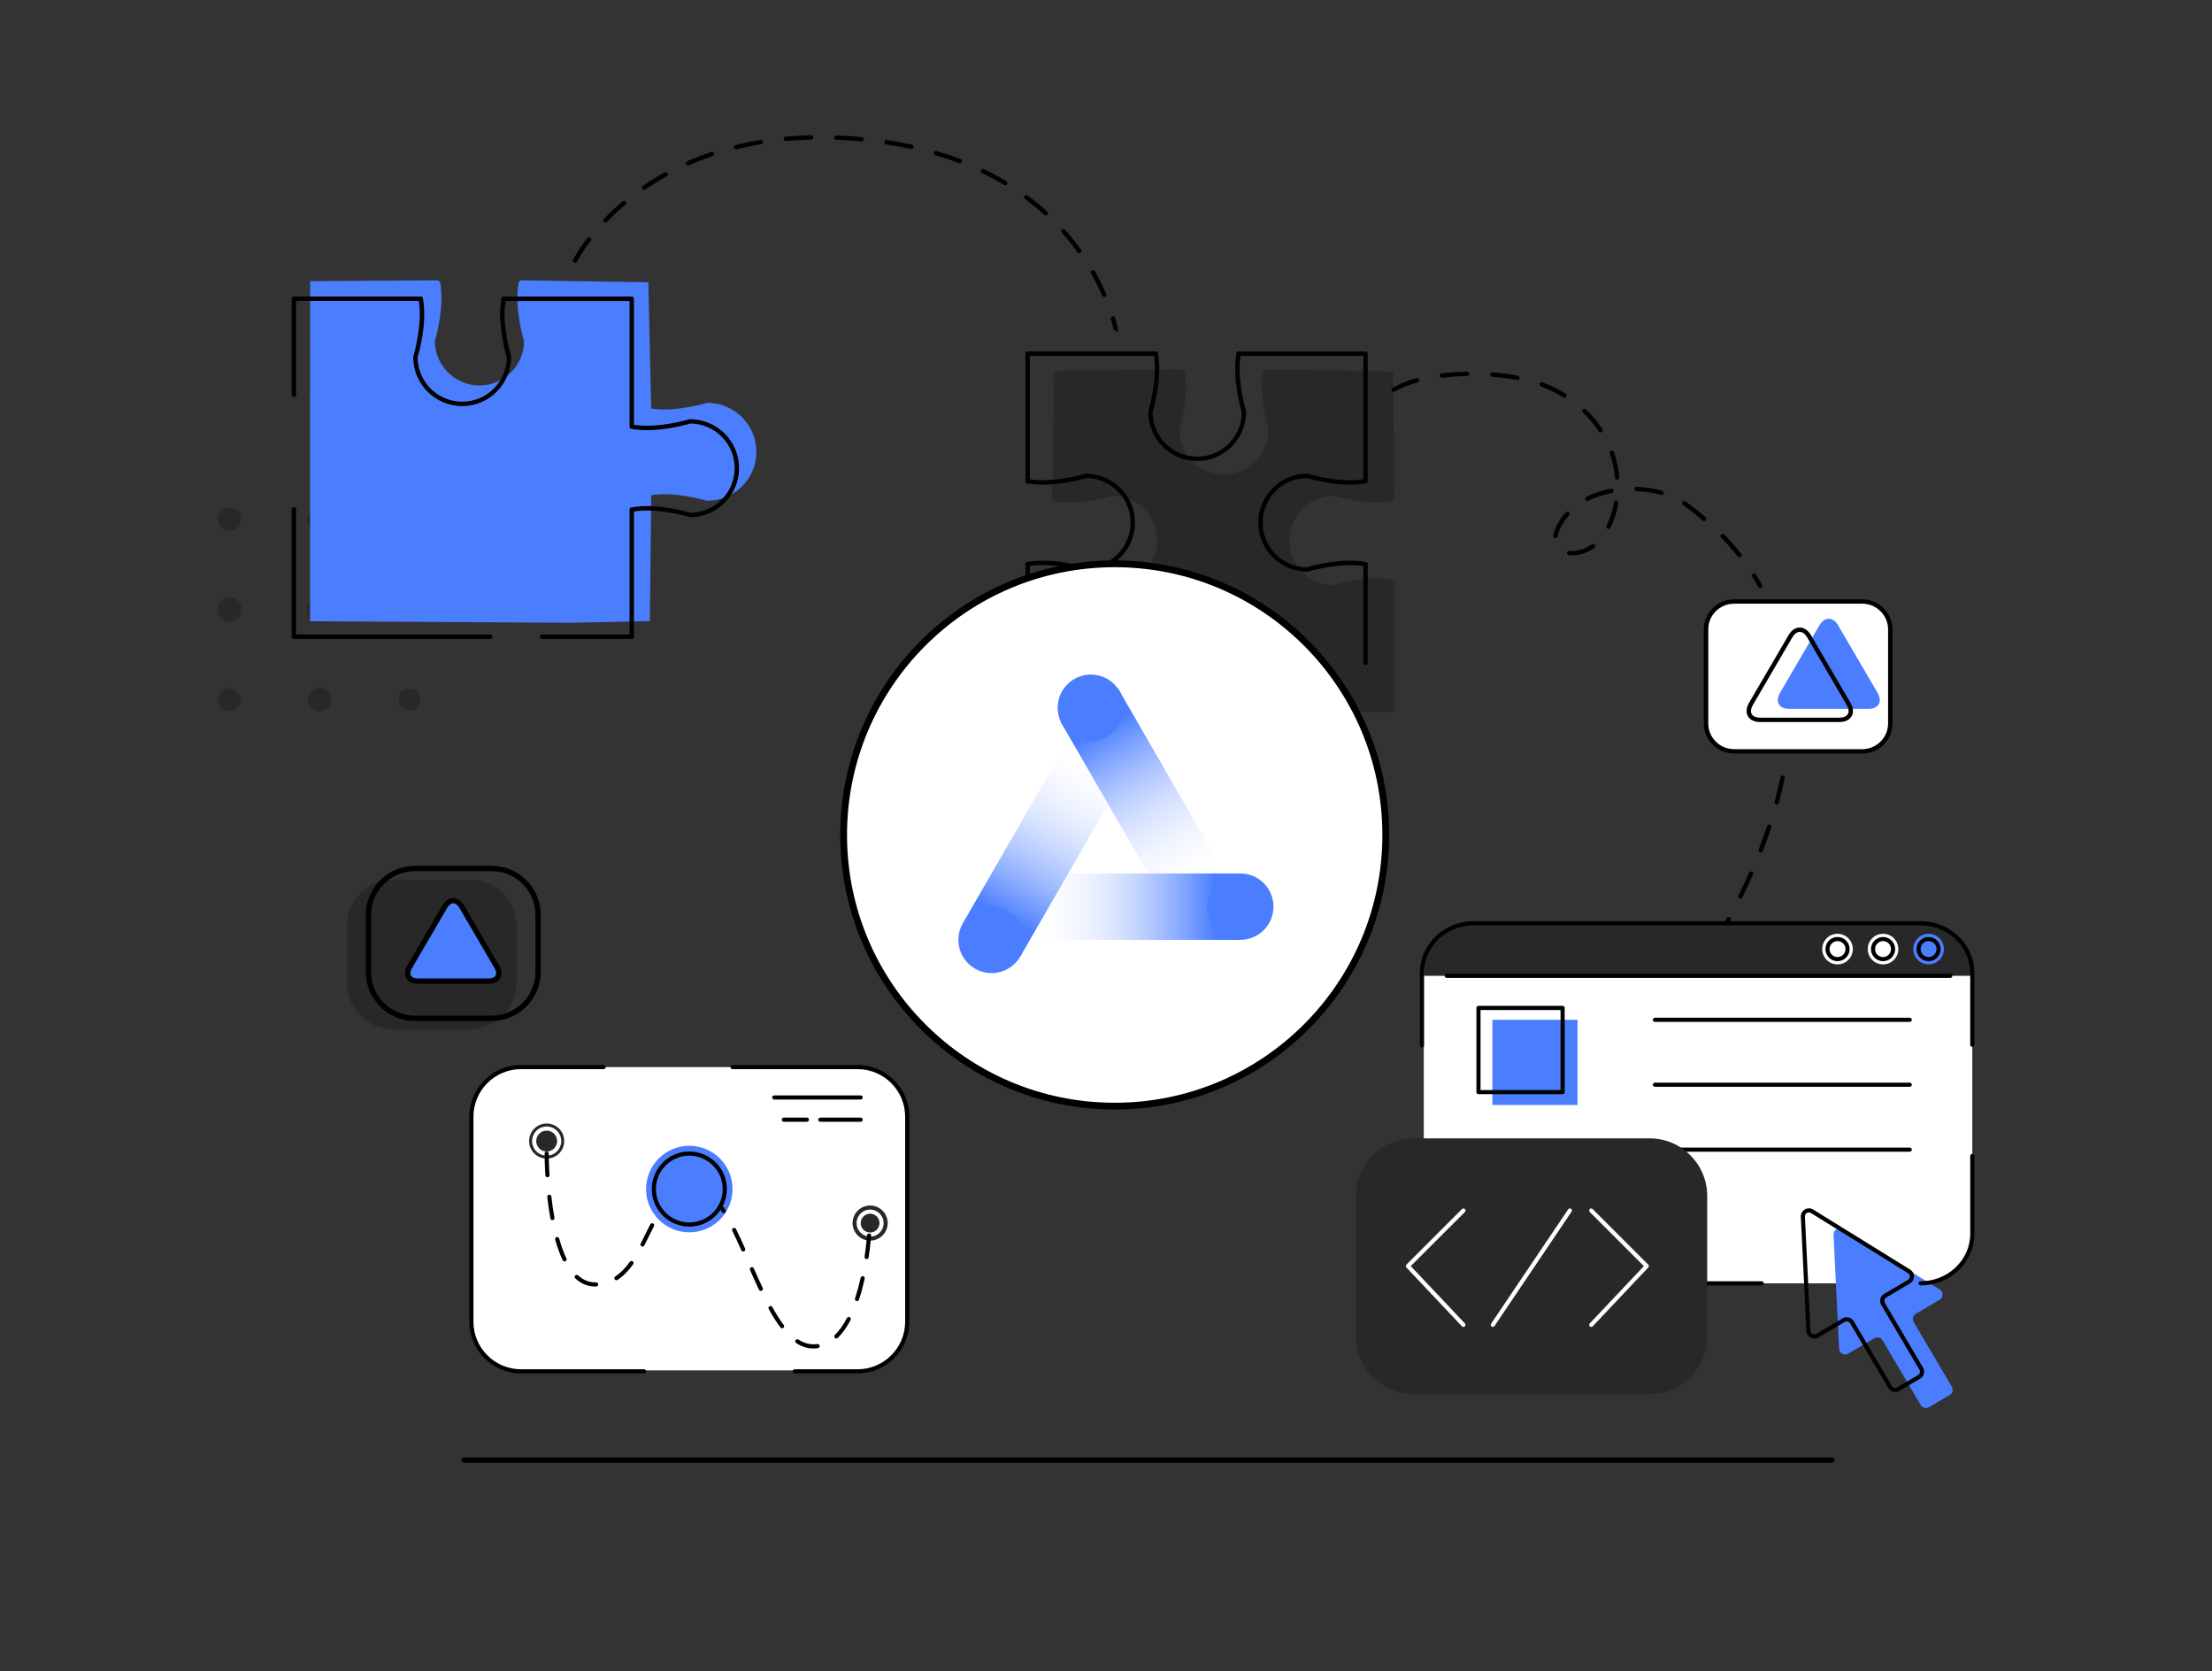 <svg width="654" height="494" viewBox="0 0 654 494" fill="none" xmlns="http://www.w3.org/2000/svg">
<rect x="0" y="0" width="654" height="494" fill="#333333" stroke="none"/>
<path d="M67.828 156.951C69.724 156.951 71.256 155.413 71.256 153.523C71.256 151.627 69.718 150.095 67.828 150.095C65.932 150.095 64.401 151.633 64.401 153.523C64.401 155.413 65.939 156.951 67.828 156.951Z" fill="#282828"/>
<path d="M94.467 157.123C96.456 157.123 98.074 155.511 98.074 153.516C98.074 151.528 96.462 149.909 94.467 149.909C92.479 149.909 90.861 151.521 90.861 153.516C90.867 155.511 92.479 157.123 94.467 157.123Z" fill="#282828"/>
<path d="M121.113 156.857C122.96 156.857 124.454 155.363 124.454 153.516C124.454 151.67 122.96 150.175 121.113 150.175C119.266 150.175 117.772 151.67 117.772 153.516C117.772 155.363 119.266 156.857 121.113 156.857Z" fill="#282828"/>
<path d="M67.828 183.763C69.816 183.763 71.434 182.151 71.434 180.157C71.434 178.168 69.822 176.55 67.828 176.55C65.839 176.55 64.221 178.162 64.221 180.157C64.227 182.151 65.839 183.763 67.828 183.763Z" fill="#282828"/>
<path d="M94.467 183.943C96.554 183.943 98.246 182.25 98.246 180.163C98.246 178.076 96.554 176.384 94.467 176.384C92.379 176.384 90.688 178.076 90.688 180.163C90.688 182.25 92.379 183.943 94.467 183.943Z" fill="#282828"/>
<path d="M121.113 183.677C123.053 183.677 124.627 182.104 124.627 180.163C124.627 178.223 123.053 176.649 121.113 176.649C119.172 176.649 117.599 178.223 117.599 180.163C117.599 182.104 119.172 183.677 121.113 183.677Z" fill="#282828"/>
<path d="M67.828 210.146C69.674 210.146 71.169 208.651 71.169 206.804C71.169 204.958 69.674 203.463 67.828 203.463C65.981 203.463 64.487 204.958 64.487 206.804C64.493 208.645 65.987 210.146 67.828 210.146Z" fill="#282828"/>
<path d="M94.467 210.319C96.406 210.319 97.981 208.744 97.981 206.804C97.981 204.865 96.406 203.29 94.467 203.29C92.528 203.29 90.953 204.865 90.953 206.804C90.953 208.744 92.528 210.319 94.467 210.319Z" fill="#282828"/>
<path d="M121.113 210.084C122.922 210.084 124.392 208.614 124.392 206.804C124.392 204.995 122.922 203.525 121.113 203.525C119.303 203.525 117.834 204.995 117.834 206.804C117.827 208.614 119.297 210.084 121.113 210.084Z" fill="#282828"/>
<path d="M209.133 119.069C208.849 119.125 199.759 121.904 192.54 120.755L191.682 83.431L154.014 82.85L153.377 83.381C152 90.687 154.619 99.746 154.946 100.839C154.897 108.071 148.999 113.937 141.756 113.937C134.519 113.937 128.615 108.071 128.566 100.839C128.893 99.746 131.505 90.687 130.128 83.381L129.492 82.85L91.701 83.103L91.657 183.64L165.4 184.054H170.094L192.139 183.572L192.546 146.365C199.771 145.216 208.849 147.983 208.947 148.014C217.129 148.044 223.626 141.542 223.626 133.551C223.626 125.56 217.123 119.069 209.133 119.069Z" fill="#4A7EFF"/>
<path d="M411.874 109.812L374.125 109.164V109.812L373.489 109.689C372.112 116.994 374.724 126.054 375.052 127.147C375.002 134.378 369.105 140.239 361.862 140.239C354.625 140.239 348.721 134.372 348.672 127.147C348.999 126.054 351.617 116.994 350.24 109.689L349.604 109.812V109.164L311.726 109.608L311.078 147.612H311.707L311.609 148.143C318.914 149.52 327.973 146.908 329.066 146.581C336.297 146.63 342.157 152.528 342.157 159.772C342.157 167.016 336.291 172.913 329.066 172.963C327.973 172.629 318.92 170.011 311.609 171.394L311.078 172.141L311.535 209.725L351.451 210.374H352.525H412.275V172.16H411.602L411.744 171.394C404.439 170.017 395.38 172.635 394.287 172.963C387.056 172.913 381.196 167.016 381.196 159.772C381.196 152.534 387.062 146.63 394.287 146.581C395.38 146.908 404.439 149.527 411.744 148.143L411.553 147.137H412.269L411.874 109.812Z" fill="#282828"/>
<path d="M136.655 120.026C128.665 120.026 122.168 113.53 122.168 105.539C122.224 105.248 125.133 95.72 123.755 88.42C123.688 88.068 123.922 87.729 124.274 87.661C124.626 87.599 124.966 87.827 125.034 88.179C126.411 95.485 123.799 104.544 123.465 105.637C123.521 112.869 129.412 118.736 136.655 118.736C143.893 118.736 149.79 112.869 149.845 105.644C149.512 104.551 146.9 95.491 148.277 88.186C148.345 87.834 148.666 87.605 149.036 87.667C149.388 87.735 149.617 88.075 149.555 88.427C148.178 95.732 151.087 105.261 151.117 105.353C151.142 113.524 144.64 120.026 136.655 120.026Z" fill="black"/>
<path d="M186.785 188.852H160.293C159.935 188.852 159.645 188.562 159.645 188.204C159.645 187.845 159.935 187.555 160.293 187.555H186.13V150.62C186.13 150.305 186.352 150.039 186.655 149.984C193.972 148.613 203.019 151.219 204.112 151.552C211.343 151.497 217.209 145.605 217.209 138.361C217.209 131.118 211.343 125.226 204.112 125.171C203.013 125.504 193.96 128.123 186.655 126.745C186.346 126.69 186.13 126.418 186.13 126.109V88.958H148.9C148.542 88.958 148.252 88.668 148.252 88.309C148.252 87.951 148.542 87.661 148.9 87.661H186.778C187.137 87.661 187.427 87.951 187.427 88.309V125.56C194.664 126.715 203.735 123.936 203.822 123.905C212.004 123.874 218.506 130.377 218.506 138.368C218.506 146.359 212.01 152.855 204.019 152.855C203.729 152.794 194.639 150.027 187.427 151.176V188.216C187.439 188.562 187.149 188.852 186.785 188.852Z" fill="black"/>
<path d="M144.936 188.852H86.89C86.532 188.852 86.242 188.562 86.242 188.203V150.539C86.242 150.181 86.532 149.891 86.89 149.891C87.248 149.891 87.538 150.181 87.538 150.539V187.555H144.936C145.294 187.555 145.585 187.845 145.585 188.203C145.585 188.562 145.294 188.852 144.936 188.852Z" fill="black"/>
<path d="M86.89 117.346C86.532 117.346 86.242 117.056 86.242 116.698V88.297C86.242 87.939 86.532 87.648 86.89 87.648H124.398C124.756 87.648 125.046 87.939 125.046 88.297C125.046 88.655 124.756 88.945 124.398 88.945H87.545V116.698C87.538 117.062 87.248 117.346 86.89 117.346Z" fill="black"/>
<path d="M353.97 136.262C345.985 136.262 339.483 129.765 339.483 121.774C339.538 121.484 342.447 111.955 341.076 104.649C341.008 104.297 341.243 103.958 341.595 103.89C341.941 103.84 342.286 104.057 342.348 104.409C343.725 111.714 341.107 120.774 340.78 121.867C340.835 129.098 346.726 134.965 353.964 134.965C361.201 134.965 367.104 129.098 367.154 121.873C366.826 120.78 364.214 111.72 365.591 104.415C365.659 104.063 365.987 103.847 366.345 103.896C366.697 103.964 366.931 104.304 366.863 104.656C365.492 111.961 368.395 121.49 368.426 121.589C368.457 129.759 361.954 136.262 353.97 136.262Z" fill="black"/>
<path d="M321.075 168.973C320.785 168.911 311.244 165.996 303.957 167.38C303.587 167.435 303.266 167.213 303.198 166.861C303.13 166.509 303.364 166.169 303.716 166.101C311.028 164.73 320.081 167.343 321.174 167.67C328.405 167.614 334.265 161.723 334.265 154.479C334.265 147.242 328.398 141.344 321.174 141.288C320.081 141.616 311.015 144.228 303.716 142.851C303.364 142.783 303.136 142.443 303.198 142.091C303.266 141.739 303.593 141.517 303.957 141.572C311.269 142.95 320.791 140.047 320.883 140.016C329.059 139.985 335.562 146.488 335.562 154.473C335.562 162.47 329.065 168.973 321.075 168.973Z" fill="black"/>
<path d="M386.5 168.973C378.516 168.973 372.013 162.476 372.013 154.485C372.013 146.5 378.516 139.998 386.5 139.998C386.784 140.053 396.325 142.968 403.624 141.585C403.976 141.529 404.315 141.751 404.377 142.103C404.445 142.455 404.21 142.795 403.858 142.863C396.565 144.24 387.494 141.628 386.407 141.301C379.176 141.356 373.31 147.248 373.31 154.491C373.31 161.735 379.176 167.627 386.407 167.682C387.507 167.349 396.565 164.73 403.858 166.114C404.21 166.182 404.445 166.521 404.377 166.873C404.309 167.225 403.969 167.435 403.624 167.392C396.312 166.009 386.796 168.923 386.698 168.954C386.63 168.96 386.562 168.973 386.5 168.973Z" fill="black"/>
<path d="M303.834 142.974C303.476 142.974 303.186 142.684 303.186 142.326V104.526C303.186 104.168 303.476 103.877 303.834 103.877H341.712C342.07 103.877 342.36 104.168 342.36 104.526C342.36 104.884 342.07 105.174 341.712 105.174H304.482V142.326C304.482 142.69 304.198 142.974 303.834 142.974Z" fill="black"/>
<path d="M328.917 205.087H303.84C303.482 205.087 303.192 204.797 303.192 204.439V166.855C303.192 166.497 303.482 166.206 303.84 166.206C304.198 166.206 304.489 166.497 304.489 166.855V203.79H328.917C329.276 203.79 329.566 204.08 329.566 204.439C329.566 204.797 329.276 205.087 328.917 205.087Z" fill="black"/>
<path d="M387.062 205.087H343.559C343.2 205.087 342.91 204.797 342.91 204.439C342.91 204.081 343.2 203.79 343.559 203.79H387.062C387.42 203.79 387.711 204.081 387.711 204.439C387.711 204.797 387.42 205.087 387.062 205.087Z" fill="black"/>
<path d="M403.735 196.577C403.377 196.577 403.086 196.287 403.086 195.929V166.867C403.086 166.509 403.377 166.219 403.735 166.219C404.093 166.219 404.383 166.509 404.383 166.867V195.929C404.383 196.287 404.093 196.577 403.735 196.577Z" fill="black"/>
<path d="M403.735 142.499C403.377 142.499 403.087 142.208 403.087 141.85V105.18H366.227C365.869 105.18 365.579 104.89 365.579 104.532C365.579 104.174 365.869 103.884 366.227 103.884H403.735C404.093 103.884 404.383 104.174 404.383 104.532V141.856C404.383 142.208 404.093 142.499 403.735 142.499Z" fill="black"/>
<path d="M330.221 98.141L329.652 96.973L329.918 97.566L329.276 97.665C329.276 97.653 329.06 96.442 328.436 94.349C328.337 94.003 328.529 93.645 328.874 93.54C329.226 93.435 329.578 93.632 329.683 93.978C330.826 97.826 330.678 97.9 330.221 98.141ZM169.952 77.669C169.878 77.663 169.803 77.638 169.736 77.607C169.414 77.447 169.285 77.058 169.445 76.736C169.501 76.631 170.773 74.112 173.644 70.376C173.861 70.091 174.268 70.036 174.552 70.258C174.836 70.474 174.892 70.888 174.669 71.166C171.884 74.791 170.612 77.292 170.6 77.317C170.477 77.564 170.211 77.694 169.952 77.669ZM326.398 87.778C326.176 87.753 325.972 87.611 325.873 87.395C324.904 85.166 323.786 82.936 322.551 80.775C322.372 80.46 322.477 80.065 322.792 79.892C323.101 79.713 323.496 79.824 323.675 80.133C324.928 82.338 326.071 84.604 327.059 86.883C327.201 87.21 327.053 87.593 326.725 87.735C326.62 87.778 326.509 87.797 326.398 87.778ZM178.974 65.75C178.838 65.732 178.702 65.676 178.597 65.571C178.337 65.324 178.331 64.91 178.578 64.651C180.301 62.86 182.154 61.125 184.087 59.501C184.364 59.272 184.772 59.303 185 59.575C185.229 59.846 185.198 60.26 184.926 60.489C183.031 62.088 181.209 63.793 179.517 65.546C179.369 65.707 179.165 65.775 178.974 65.75ZM319.007 74.81C318.834 74.791 318.661 74.698 318.556 74.544C317.117 72.549 315.561 70.604 313.931 68.764C313.69 68.498 313.714 68.085 313.986 67.85C314.252 67.609 314.672 67.634 314.9 67.905C316.567 69.777 318.148 71.759 319.612 73.791C319.822 74.081 319.754 74.489 319.464 74.698C319.322 74.785 319.161 74.822 319.007 74.81ZM190.373 56.117C190.194 56.098 190.021 55.999 189.91 55.839C189.706 55.542 189.78 55.141 190.076 54.937C192.114 53.535 194.275 52.201 196.48 50.972C196.795 50.799 197.19 50.917 197.363 51.225C197.536 51.54 197.425 51.936 197.11 52.109C194.936 53.313 192.818 54.622 190.805 56.005C190.682 56.098 190.527 56.129 190.373 56.117ZM309.089 63.663C308.96 63.651 308.83 63.595 308.725 63.496C306.928 61.847 305.001 60.26 303.019 58.784C302.729 58.574 302.673 58.167 302.883 57.877C303.093 57.586 303.507 57.525 303.791 57.741C305.817 59.247 307.768 60.859 309.602 62.533C309.867 62.774 309.886 63.187 309.645 63.453C309.497 63.614 309.287 63.681 309.089 63.663ZM203.421 48.879C203.199 48.854 202.995 48.712 202.896 48.496C202.754 48.169 202.902 47.786 203.229 47.638C205.508 46.637 207.873 45.729 210.25 44.933C210.59 44.815 210.961 45.001 211.072 45.34C211.183 45.68 211.004 46.05 210.664 46.162C208.324 46.946 205.996 47.841 203.754 48.829C203.649 48.879 203.532 48.891 203.421 48.879ZM297.128 54.758C297.042 54.745 296.949 54.721 296.863 54.665C294.788 53.412 292.596 52.226 290.348 51.145C290.027 50.991 289.891 50.602 290.045 50.281C290.2 49.959 290.589 49.818 290.91 49.978C293.195 51.077 295.418 52.282 297.53 53.56C297.838 53.745 297.937 54.14 297.752 54.449C297.622 54.671 297.375 54.783 297.128 54.758ZM217.562 44.111C217.296 44.081 217.068 43.895 217.006 43.623C216.92 43.278 217.136 42.926 217.482 42.839C219.884 42.253 222.366 41.746 224.842 41.339C225.207 41.289 225.534 41.524 225.589 41.876C225.651 42.228 225.41 42.561 225.052 42.623C222.601 43.025 220.162 43.525 217.784 44.105C217.71 44.117 217.63 44.124 217.562 44.111ZM283.71 48.255C281.295 47.353 278.93 46.563 276.528 45.859C276.182 45.754 275.985 45.396 276.09 45.05C276.188 44.71 276.546 44.513 276.898 44.612C279.338 45.328 281.734 46.137 284.018 47.008C284.352 47.137 284.519 47.508 284.395 47.847C284.278 48.125 283.994 48.286 283.71 48.255ZM232.277 41.684C231.975 41.654 231.734 41.413 231.703 41.098C231.672 40.74 231.931 40.425 232.289 40.394C234.729 40.171 237.248 40.029 239.786 39.968C240.15 39.962 240.441 40.245 240.453 40.597C240.465 40.956 240.181 41.252 239.823 41.264C237.316 41.326 234.821 41.468 232.413 41.684C232.364 41.691 232.32 41.691 232.277 41.684ZM269.402 44.037C266.975 43.512 264.517 43.062 262.035 42.691C261.683 42.642 261.436 42.308 261.492 41.95C261.541 41.604 261.862 41.363 262.208 41.4C264.74 41.777 267.222 42.234 269.612 42.753C269.964 42.827 270.186 43.173 270.112 43.525C270.038 43.858 269.729 44.074 269.402 44.037ZM247.196 41.314C246.863 41.277 246.61 40.987 246.622 40.647C246.634 40.289 246.937 40.011 247.295 40.023C249.74 40.116 252.254 40.276 254.779 40.511C255.144 40.554 255.397 40.863 255.366 41.215C255.335 41.573 255.014 41.833 254.662 41.802C252.161 41.573 249.666 41.407 247.252 41.32C247.227 41.314 247.215 41.314 247.196 41.314Z" fill="black"/>
<path d="M139.021 304.216H116.265C108.732 304.216 102.569 298.053 102.569 290.519V273.647C102.569 266.113 108.732 259.944 116.265 259.944H139.021C146.554 259.944 152.723 266.107 152.723 273.647V290.519C152.717 298.053 146.554 304.216 139.021 304.216Z" fill="#282828"/>
<path d="M136.476 267.929C135.118 265.607 132.901 265.607 131.542 267.929L121.125 285.776C119.766 288.098 120.859 290 123.546 290H144.479C147.165 290 148.258 288.098 146.9 285.776L136.476 267.929Z" fill="#4A7EFF"/>
<path d="M355.68 207.971L359.003 207.773C359.003 207.773 359.7 205.736 359.707 202.71C359.719 199.684 360.491 189.432 356.724 182.72C353.55 177.069 346.479 172.635 336.76 171.412C343.305 174.247 350.277 178.687 348.844 184.406C346.757 192.755 317.432 187.191 317.432 187.191L318.179 188.247C318.284 187.95 318.346 187.784 318.346 187.784C318.346 187.784 321.081 188.191 332.919 191.94C344.757 195.688 355.421 206.131 355.421 206.131L355.68 207.971Z" fill="white"/>
<path d="M541.668 432.344H137.205C136.772 432.344 136.42 431.992 136.42 431.56C136.42 431.128 136.772 430.776 137.205 430.776H541.668C542.101 430.776 542.453 431.128 542.453 431.56C542.453 431.992 542.101 432.344 541.668 432.344Z" fill="black"/>
<path d="M144.479 290.784H123.545C121.952 290.784 120.736 290.204 120.13 289.148C119.525 288.091 119.636 286.751 120.439 285.38L130.857 267.533C132.462 264.785 135.544 264.779 137.149 267.533L147.579 285.38C148.382 286.758 148.493 288.098 147.888 289.148C147.289 290.204 146.072 290.784 144.479 290.784ZM134.006 266.971C133.364 266.971 132.728 267.453 132.221 268.324L121.804 286.171C121.304 287.029 121.193 287.826 121.501 288.363C121.81 288.9 122.557 289.209 123.551 289.209H144.485C145.479 289.209 146.226 288.9 146.535 288.363C146.844 287.826 146.733 287.029 146.233 286.171L135.803 268.324C135.284 267.453 134.648 266.971 134.006 266.971Z" fill="black"/>
<path d="M310.744 228.264H285.346C284.913 228.264 284.562 227.912 284.562 227.479C284.562 227.047 284.913 226.695 285.346 226.695H310.744C311.176 226.695 311.528 227.047 311.528 227.479C311.528 227.912 311.176 228.264 310.744 228.264Z" fill="black"/>
<path d="M145.393 301.764H122.638C114.647 301.764 108.151 295.268 108.151 287.276V270.405C108.151 262.42 114.647 255.917 122.638 255.917H145.393C153.377 255.917 159.88 262.414 159.88 270.405V287.276C159.88 295.261 153.377 301.764 145.393 301.764ZM122.632 257.492C115.512 257.492 109.719 263.285 109.719 270.405V287.276C109.719 294.397 115.512 300.189 122.632 300.189H145.387C152.507 300.189 158.299 294.397 158.299 287.276V270.405C158.299 263.285 152.507 257.492 145.387 257.492H122.632Z" fill="black"/>
<path d="M329.572 326.941C373.832 326.941 409.712 291.059 409.712 246.796C409.712 202.533 373.832 166.651 329.572 166.651C285.311 166.651 249.431 202.533 249.431 246.796C249.431 291.059 285.311 326.941 329.572 326.941Z" fill="white"/>
<path fill-rule="evenodd" clip-rule="evenodd" d="M329.572 167.651C285.864 167.651 250.431 203.086 250.431 246.796C250.431 290.507 285.864 325.941 329.572 325.941C373.28 325.941 408.712 290.507 408.712 246.796C408.712 203.086 373.28 167.651 329.572 167.651ZM248.431 246.796C248.431 201.981 284.759 165.651 329.572 165.651C374.385 165.651 410.712 201.981 410.712 246.796C410.712 291.611 374.385 327.941 329.572 327.941C284.759 327.941 248.431 291.611 248.431 246.796Z" fill="black"/>
<path d="M315.839 258.165H366.697V277.797H304.365L315.839 258.165Z" fill="url(#paint0_linear)"/>
<path d="M362.127 258.165L330.64 203.624L313.64 213.443L339.458 258.165H362.127Z" fill="url(#paint1_linear)"/>
<path d="M366.696 277.797C372.119 277.797 376.515 273.401 376.515 267.978C376.515 262.555 372.119 258.159 366.696 258.159C361.274 258.159 356.878 262.555 356.878 267.978C356.878 273.401 361.274 277.797 366.696 277.797Z" fill="#4A7EFF"/>
<path d="M322.526 219.019C327.949 219.019 332.344 214.623 332.344 209.2C332.344 203.777 327.949 199.381 322.526 199.381C317.103 199.381 312.708 203.777 312.708 209.2C312.708 214.623 317.103 219.019 322.526 219.019Z" fill="#4A7EFF"/>
<path d="M284.672 272.888L316.314 218.074L327.651 237.706L301.672 282.707L284.672 272.888Z" fill="url(#paint2_linear)"/>
<path d="M293.17 287.616C298.592 287.616 302.988 283.22 302.988 277.797C302.988 272.374 298.592 267.978 293.17 267.978C287.747 267.978 283.351 272.374 283.351 277.797C283.351 283.22 287.747 287.616 293.17 287.616Z" fill="#4A7EFF"/>
<path d="M253.062 405.049H154.538C146.196 405.049 139.366 398.225 139.366 389.876V330.573C139.366 322.23 146.19 315.406 154.532 315.406H253.056C261.399 315.406 268.228 322.23 268.228 330.579V389.882C268.228 398.219 261.405 405.049 253.062 405.049Z" fill="white"/>
<path d="M216.592 351.452C216.592 358.516 210.868 364.241 203.803 364.241C196.739 364.241 191.015 358.516 191.015 351.452C191.015 344.387 196.739 338.662 203.803 338.662C210.861 338.662 216.592 344.393 216.592 351.452Z" fill="#4A7EFF"/>
<path d="M161.628 342.454C164.492 342.454 166.815 340.132 166.815 337.267C166.815 334.402 164.492 332.079 161.628 332.079C158.763 332.079 156.44 334.402 156.44 337.267C156.44 340.132 158.763 342.454 161.628 342.454Z" fill="#282828"/>
<path d="M262.384 362.331C262.842 359.503 260.92 356.839 258.092 356.382C255.264 355.924 252.6 357.846 252.143 360.674C251.685 363.503 253.607 366.166 256.435 366.624C259.263 367.081 261.927 365.16 262.384 362.331Z" fill="#282828"/>
<path d="M253.569 405.938H234.988C234.654 405.938 234.377 405.666 234.377 405.326C234.377 404.987 234.648 404.715 234.988 404.715H253.569C261.319 404.715 267.617 398.41 267.617 390.666V330.066C267.617 322.316 261.312 316.011 253.569 316.011H216.592C216.259 316.011 215.981 315.739 215.981 315.399C215.981 315.066 216.253 314.788 216.592 314.788H253.569C261.992 314.788 268.84 321.643 268.84 330.066V390.666C268.84 399.083 261.992 405.938 253.569 405.938Z" fill="black"/>
<path d="M190.41 405.938H154.032C145.609 405.938 138.755 399.083 138.755 390.666V330.066C138.755 321.643 145.609 314.788 154.032 314.788H178.461C178.8 314.788 179.072 315.06 179.072 315.399C179.072 315.739 178.8 316.011 178.461 316.011H154.032C146.282 316.011 139.978 322.316 139.978 330.066V390.666C139.978 398.416 146.282 404.715 154.032 404.715H190.41C190.749 404.715 191.021 404.987 191.021 405.326C191.021 405.666 190.749 405.938 190.41 405.938Z" fill="black"/>
<path d="M161.628 341.577C159.25 341.577 157.317 339.644 157.317 337.267C157.317 334.889 159.25 332.956 161.628 332.956C164.005 332.956 165.938 334.889 165.938 337.267C165.938 339.644 164.005 341.577 161.628 341.577ZM161.628 334.179C159.923 334.179 158.54 335.562 158.54 337.267C158.54 338.971 159.923 340.355 161.628 340.355C163.332 340.355 164.715 338.971 164.715 337.267C164.715 335.569 163.332 334.179 161.628 334.179Z" fill="white"/>
<path d="M257.255 365.52C255.051 365.52 253.254 363.722 253.254 361.518C253.254 359.313 255.051 357.516 257.255 357.516C259.46 357.516 261.257 359.313 261.257 361.518C261.263 363.729 259.466 365.52 257.255 365.52ZM257.255 358.739C255.724 358.739 254.477 359.986 254.477 361.518C254.477 363.049 255.724 364.297 257.255 364.297C258.787 364.297 260.034 363.049 260.034 361.518C260.04 359.986 258.793 358.739 257.255 358.739Z" fill="white"/>
<path d="M175.954 380.254C173.799 380.254 171.835 379.451 170.106 377.87C169.853 377.642 169.84 377.259 170.069 377.006C170.297 376.759 170.686 376.747 170.933 376.969C172.428 378.34 174.12 379.038 175.954 379.038L176.25 379.031C176.596 379.031 176.868 379.297 176.874 379.63C176.88 379.964 176.608 380.248 176.275 380.254H175.954ZM182.246 378.408C182.049 378.408 181.851 378.309 181.734 378.13C181.548 377.846 181.629 377.469 181.913 377.284C183.426 376.296 184.834 374.882 186.211 372.961C186.408 372.683 186.791 372.627 187.063 372.819C187.341 373.017 187.402 373.399 187.205 373.671C185.741 375.721 184.222 377.234 182.58 378.309C182.481 378.377 182.363 378.408 182.246 378.408ZM166.913 372.831C166.685 372.831 166.469 372.702 166.364 372.485C165.542 370.762 164.795 368.712 164.141 366.409C164.048 366.088 164.24 365.748 164.567 365.655C164.888 365.563 165.228 365.748 165.32 366.081C165.95 368.317 166.673 370.299 167.469 371.961C167.617 372.263 167.488 372.627 167.179 372.776C167.092 372.813 167 372.831 166.913 372.831ZM189.959 368.459C189.866 368.459 189.767 368.434 189.681 368.391C189.378 368.237 189.261 367.866 189.415 367.57C189.94 366.557 190.447 365.52 190.953 364.501C191.392 363.617 191.824 362.734 192.262 361.876C192.417 361.573 192.787 361.45 193.083 361.61C193.386 361.765 193.503 362.135 193.349 362.432C192.911 363.29 192.478 364.161 192.046 365.038C191.534 366.069 191.027 367.107 190.496 368.126C190.391 368.342 190.175 368.459 189.959 368.459ZM163.326 360.641C163.035 360.641 162.776 360.437 162.727 360.141C162.368 358.165 162.06 356.028 161.807 353.792C161.769 353.459 162.01 353.156 162.344 353.119C162.671 353.101 162.98 353.323 163.017 353.656C163.27 355.867 163.573 357.973 163.925 359.925C163.986 360.258 163.764 360.573 163.431 360.635C163.4 360.635 163.363 360.641 163.326 360.641ZM161.856 347.969C161.535 347.969 161.263 347.722 161.245 347.395C161.022 343.763 161.016 341.238 161.016 340.966C161.016 340.626 161.288 340.354 161.627 340.354C161.961 340.354 162.239 340.626 162.239 340.966C162.239 341.238 162.245 343.726 162.467 347.32C162.486 347.66 162.233 347.95 161.893 347.969C161.881 347.969 161.868 347.969 161.856 347.969Z" fill="black"/>
<path d="M240.453 398.577C238.73 398.577 237.025 398.033 235.395 396.959C235.111 396.773 235.037 396.397 235.216 396.113C235.401 395.829 235.784 395.755 236.062 395.934C237.915 397.15 239.847 397.521 241.663 397.268C241.978 397.224 242.305 397.453 242.355 397.786C242.398 398.12 242.169 398.429 241.836 398.478C241.385 398.54 240.928 398.577 240.453 398.577ZM247.276 395.619C247.116 395.619 246.961 395.557 246.838 395.433C246.603 395.193 246.609 394.804 246.85 394.569C248.134 393.321 249.332 391.642 250.413 389.567C250.574 389.264 250.944 389.153 251.241 389.307C251.537 389.462 251.654 389.832 251.5 390.129C250.357 392.315 249.079 394.106 247.702 395.446C247.579 395.563 247.424 395.619 247.276 395.619ZM231.233 392.605C231.048 392.605 230.863 392.519 230.745 392.364C229.609 390.857 228.479 389.079 227.287 386.924C227.121 386.627 227.226 386.257 227.522 386.096C227.812 385.929 228.189 386.041 228.349 386.331C229.516 388.437 230.622 390.166 231.715 391.629C231.919 391.901 231.863 392.284 231.597 392.482C231.493 392.562 231.363 392.605 231.233 392.605ZM253.383 384.577C253.322 384.577 253.254 384.571 253.192 384.546C252.871 384.441 252.698 384.095 252.803 383.774C253.414 381.915 253.976 379.871 254.464 377.679C254.538 377.352 254.859 377.136 255.193 377.216C255.52 377.29 255.73 377.617 255.656 377.945C255.156 380.168 254.587 382.261 253.964 384.151C253.883 384.416 253.643 384.577 253.383 384.577ZM224.941 381.551C224.712 381.551 224.49 381.421 224.391 381.199C223.496 379.303 222.619 377.346 221.754 375.382C221.618 375.073 221.761 374.715 222.069 374.579C222.378 374.443 222.736 374.585 222.872 374.894C223.73 376.845 224.607 378.791 225.496 380.68C225.645 380.983 225.509 381.347 225.206 381.495C225.114 381.532 225.027 381.551 224.941 381.551ZM256.224 372.158C255.798 372.103 255.569 371.788 255.619 371.454C256.168 367.78 256.335 365.174 256.335 365.149C256.354 364.815 256.687 364.568 256.983 364.581C257.317 364.599 257.576 364.89 257.558 365.229C257.558 365.254 257.385 367.903 256.829 371.639C256.78 371.942 256.52 372.158 256.224 372.158ZM219.741 369.923C219.507 369.923 219.284 369.787 219.186 369.558C218.111 367.15 217.29 365.377 216.512 363.803C216.363 363.5 216.487 363.136 216.79 362.981C217.086 362.833 217.456 362.957 217.611 363.259C218.395 364.846 219.223 366.637 220.303 369.058C220.439 369.367 220.303 369.725 219.994 369.861C219.908 369.904 219.822 369.923 219.741 369.923ZM213.992 358.566C213.788 358.566 213.591 358.467 213.474 358.282C213.165 357.788 212.85 357.319 212.529 356.874C212.331 356.596 212.399 356.219 212.671 356.022C212.949 355.83 213.325 355.892 213.523 356.164C213.85 356.627 214.177 357.115 214.505 357.627C214.684 357.911 214.597 358.288 214.313 358.473C214.221 358.535 214.103 358.566 213.992 358.566Z" fill="black"/>
<path d="M203.803 362.549C197.684 362.549 192.707 357.572 192.707 351.452C192.707 345.332 197.684 340.354 203.803 340.354C209.923 340.354 214.9 345.332 214.9 351.452C214.894 357.572 209.917 362.549 203.803 362.549ZM203.803 341.577C198.357 341.577 193.929 346.005 193.929 351.452C193.929 356.899 198.363 361.326 203.803 361.326C209.25 361.326 213.677 356.892 213.677 351.452C213.677 346.011 209.244 341.577 203.803 341.577Z" fill="black"/>
<path d="M254.464 324.99H228.912C228.578 324.99 228.3 324.718 228.3 324.379C228.3 324.045 228.572 323.767 228.912 323.767H254.464C254.804 323.767 255.076 324.039 255.076 324.379C255.076 324.718 254.804 324.99 254.464 324.99Z" fill="black"/>
<path d="M254.464 331.561H242.54C242.2 331.561 241.929 331.289 241.929 330.949C241.929 330.61 242.2 330.338 242.54 330.338H254.464C254.804 330.338 255.076 330.61 255.076 330.949C255.076 331.289 254.804 331.561 254.464 331.561Z" fill="black"/>
<path d="M238.569 331.561H231.74C231.406 331.561 231.128 331.289 231.128 330.949C231.128 330.61 231.4 330.338 231.74 330.338H238.569C238.909 330.338 239.181 330.61 239.181 330.949C239.181 331.289 238.903 331.561 238.569 331.561Z" fill="black"/>
<path d="M550.468 222.304H513.442C508.755 222.304 504.958 218.506 504.958 213.819V186.048C504.958 181.361 508.755 177.563 513.442 177.563H550.468C555.155 177.563 558.953 181.361 558.953 186.048V213.819C558.953 218.506 555.155 222.304 550.468 222.304Z" fill="white"/>
<path d="M543.453 184.819C541.934 182.219 539.452 182.219 537.932 184.819L526.274 204.791C524.755 207.391 525.977 209.515 528.985 209.515H552.413C555.42 209.515 556.643 207.391 555.124 204.791L543.453 184.819Z" fill="#4A7EFF"/>
<path d="M543.836 213.412H520.407C518.709 213.412 517.425 212.806 516.789 211.701C516.159 210.596 516.283 209.181 517.135 207.712L528.793 187.746C529.645 186.283 530.825 185.474 532.109 185.474C533.4 185.474 534.579 186.283 535.432 187.74C535.438 187.74 547.109 207.712 547.109 207.712C547.961 209.175 548.084 210.589 547.454 211.695C546.818 212.806 545.54 213.412 543.836 213.412ZM532.116 186.771C531.307 186.771 530.529 187.345 529.917 188.395L518.259 208.366C517.641 209.416 517.524 210.373 517.919 211.053C518.308 211.738 519.197 212.115 520.407 212.115H543.836C545.052 212.115 545.935 211.738 546.331 211.053C546.72 210.367 546.602 209.416 545.991 208.366L534.314 188.395C533.703 187.345 532.924 186.771 532.116 186.771Z" fill="black"/>
<path d="M503.173 285.344C503.043 285.344 502.907 285.3 502.79 285.22C502.5 285.01 502.438 284.603 502.648 284.312L502.814 284.078C503.018 283.781 503.413 283.713 503.716 283.911C504.012 284.115 504.087 284.516 503.883 284.813L503.698 285.078C503.568 285.251 503.376 285.344 503.173 285.344ZM507.39 278.791C507.273 278.791 507.162 278.761 507.051 278.699C506.748 278.514 506.649 278.112 506.834 277.81C508.094 275.716 509.342 273.542 510.54 271.344C510.712 271.023 511.114 270.918 511.423 271.084C511.738 271.257 511.855 271.653 511.682 271.968C510.472 274.185 509.218 276.377 507.946 278.483C507.822 278.68 507.606 278.791 507.39 278.791ZM514.553 265.656C514.461 265.656 514.362 265.638 514.263 265.588C513.942 265.428 513.812 265.045 513.967 264.718C515.084 262.445 516.14 260.172 517.11 257.962C517.252 257.634 517.629 257.48 517.968 257.628C518.295 257.77 518.444 258.153 518.302 258.486C517.32 260.703 516.258 262.995 515.134 265.286C515.029 265.527 514.794 265.656 514.553 265.656ZM520.58 251.971C520.5 251.971 520.426 251.959 520.346 251.928C520.012 251.798 519.845 251.422 519.975 251.088C520.883 248.742 521.729 246.383 522.495 244.079C522.606 243.739 522.964 243.554 523.316 243.672C523.655 243.783 523.841 244.153 523.723 244.493C522.958 246.809 522.099 249.186 521.179 251.558C521.087 251.817 520.84 251.971 520.58 251.971ZM525.28 237.786C524.761 237.669 524.557 237.311 524.656 236.965C525.31 234.563 525.903 232.13 526.403 229.74C526.478 229.388 526.86 229.159 527.169 229.239C527.521 229.314 527.75 229.659 527.675 230.005C527.169 232.42 526.57 234.878 525.903 237.311C525.823 237.595 525.564 237.786 525.28 237.786Z" fill="black"/>
<path d="M520.371 173.771C520.142 173.771 519.92 173.654 519.803 173.438C519.247 172.45 518.66 171.468 518.043 170.492C517.851 170.19 517.944 169.788 518.246 169.597C518.561 169.411 518.95 169.498 519.148 169.801C519.778 170.795 520.383 171.795 520.945 172.802C521.124 173.117 521.013 173.512 520.692 173.685C520.587 173.747 520.476 173.771 520.371 173.771ZM514.264 164.712C514.072 164.712 513.887 164.632 513.757 164.465C512.232 162.551 510.589 160.679 508.86 158.907C508.607 158.648 508.613 158.24 508.873 157.987C509.132 157.746 509.533 157.74 509.787 157.999C511.54 159.802 513.22 161.704 514.77 163.65C514.992 163.928 514.949 164.335 514.665 164.564C514.541 164.669 514.406 164.712 514.264 164.712ZM464.789 164.156C464.48 164.156 464.183 164.144 463.887 164.113C463.529 164.076 463.269 163.755 463.307 163.397C463.344 163.045 463.658 162.804 464.017 162.816C466.166 163.038 468.605 162.31 470.63 160.914C470.933 160.71 471.334 160.784 471.532 161.081C471.736 161.377 471.661 161.779 471.365 161.982C469.364 163.366 466.968 164.156 464.789 164.156ZM459.885 159.031C459.422 158.963 459.188 158.623 459.243 158.271C459.478 156.888 460.145 155.331 461.225 153.658C461.726 152.886 462.288 152.145 462.911 151.447C463.152 151.169 463.566 151.157 463.825 151.391C464.091 151.632 464.115 152.04 463.881 152.305C463.307 152.948 462.782 153.639 462.318 154.356C461.337 155.881 460.731 157.277 460.528 158.487C460.478 158.808 460.2 159.031 459.885 159.031ZM475.595 156.338C475.502 156.338 475.404 156.319 475.311 156.27C474.984 156.116 474.854 155.727 475.015 155.406C476.052 153.269 476.787 150.934 477.201 148.477C477.256 148.125 477.59 147.871 477.948 147.946C478.3 148.007 478.54 148.341 478.479 148.693C478.04 151.274 477.268 153.72 476.175 155.967C476.07 156.202 475.836 156.338 475.595 156.338ZM503.865 153.998C503.716 153.998 503.562 153.948 503.439 153.843C501.66 152.318 499.746 150.811 497.751 149.36C497.319 149.051 497.251 148.65 497.461 148.353C497.671 148.057 498.085 147.995 498.363 148.199C500.536 149.773 502.475 151.305 504.285 152.849C504.556 153.084 504.587 153.491 504.352 153.763C504.235 153.923 504.05 153.998 503.865 153.998ZM469.34 148.075C469.099 148.075 468.87 147.946 468.759 147.717C468.599 147.396 468.728 147.007 469.049 146.846C471.223 145.759 473.656 144.95 476.287 144.444C476.632 144.401 476.978 144.611 477.046 144.957C477.114 145.309 476.886 145.648 476.534 145.716C474.02 146.198 471.698 146.97 469.63 148.001C469.537 148.057 469.438 148.075 469.34 148.075ZM491.224 146.297C488.785 145.642 486.352 145.272 483.826 145.179C483.468 145.167 483.19 144.864 483.203 144.506C483.215 144.148 483.493 143.901 483.876 143.882C486.506 143.981 489.032 144.364 491.397 145.025C491.743 145.123 491.94 145.482 491.848 145.827C491.768 146.111 491.508 146.297 491.224 146.297ZM478.127 141.782C477.793 141.782 477.509 141.529 477.478 141.19C477.268 138.75 476.756 136.354 475.953 134.057C475.836 133.717 476.009 133.347 476.348 133.229C476.682 133.106 477.058 133.291 477.176 133.631C478.016 136.027 478.547 138.534 478.775 141.078C478.806 141.437 478.54 141.752 478.182 141.782C478.164 141.782 478.145 141.782 478.127 141.782ZM473.23 127.826C473.02 127.826 472.81 127.721 472.686 127.536C471.371 125.541 469.79 123.657 467.987 121.935C467.728 121.687 467.716 121.28 467.969 121.014C468.216 120.755 468.629 120.743 468.883 120.996C470.754 122.787 472.396 124.744 473.767 126.819C473.965 127.116 473.884 127.523 473.582 127.721C473.477 127.789 473.353 127.826 473.23 127.826ZM462.535 117.55C462.417 117.55 462.3 117.519 462.195 117.451C460.12 116.16 457.897 115.074 455.612 114.221C455.273 114.098 455.106 113.721 455.229 113.388C455.359 113.048 455.723 112.875 456.063 113.005C458.434 113.888 460.731 115.012 462.874 116.346C463.183 116.537 463.269 116.939 463.084 117.241C462.967 117.439 462.757 117.55 462.535 117.55ZM412.047 115.839C411.825 115.839 411.608 115.728 411.491 115.518C411.306 115.209 411.411 114.814 411.72 114.629C413.652 113.486 416.03 112.523 418.79 111.77C419.142 111.677 419.494 111.881 419.593 112.227C419.686 112.572 419.482 112.931 419.136 113.023C416.487 113.746 414.214 114.66 412.38 115.747C412.269 115.808 412.158 115.839 412.047 115.839ZM448.634 112.325C446.214 111.887 443.75 111.572 441.175 111.368C440.817 111.344 440.551 111.029 440.576 110.67C440.607 110.312 440.916 110.053 441.274 110.071C443.892 110.275 446.411 110.596 448.758 111.035C449.11 111.103 449.338 111.442 449.277 111.794C449.209 112.103 448.937 112.325 448.634 112.325ZM426.293 111.646C425.966 111.646 425.688 111.405 425.651 111.078C425.607 110.72 425.861 110.399 426.219 110.356C428.602 110.065 431.14 109.899 433.74 109.849C434.104 109.849 434.395 110.133 434.401 110.485C434.407 110.843 434.123 111.14 433.765 111.146C431.202 111.189 428.72 111.356 426.373 111.64C426.342 111.646 426.318 111.646 426.293 111.646Z" fill="black"/>
<path d="M550.604 222.73H512.682C507.761 222.73 503.747 218.722 503.747 213.801V186.073C503.747 181.145 507.755 177.143 512.682 177.143H550.604C555.525 177.143 559.539 181.151 559.539 186.073V213.801C559.539 218.722 555.532 222.73 550.604 222.73ZM512.682 178.434C508.471 178.434 505.05 181.861 505.05 186.067V213.794C505.05 218.006 508.477 221.427 512.682 221.427H550.604C554.815 221.427 558.236 218 558.236 213.794V186.067C558.236 181.855 554.809 178.434 550.604 178.434H512.682Z" fill="black"/>
<path d="M567.962 379.315H436.13C427.787 379.315 420.958 372.491 420.958 364.142V288.054C420.958 279.711 427.781 272.887 436.124 272.887H567.956C576.299 272.887 583.128 279.711 583.128 288.061V364.148C583.134 372.491 576.305 379.315 567.962 379.315Z" fill="white"/>
<path d="M568.493 272.887H435.605C427.553 272.887 420.964 279.477 420.964 287.529V288.431H583.135V287.529C583.135 279.477 576.546 272.887 568.493 272.887Z" fill="#282828"/>
<path d="M573.495 381.125L544.8 363.364C543.583 362.611 542.021 363.531 542.095 364.958L543.744 398.669C543.811 400.003 545.269 400.788 546.417 400.114L554.173 395.538C555.019 395.038 556.106 395.322 556.606 396.168L567.888 415.3C568.388 416.146 569.475 416.424 570.315 415.93L576.453 412.311C577.299 411.811 577.577 410.724 577.083 409.884L565.801 390.752C565.301 389.906 565.585 388.82 566.431 388.326L573.464 384.176C574.613 383.484 574.631 381.829 573.495 381.125Z" fill="#4A7EFF"/>
<path d="M570.204 285.047C572.703 285.047 574.73 283.02 574.73 280.52C574.73 278.02 572.703 275.994 570.204 275.994C567.704 275.994 565.677 278.02 565.677 280.52C565.677 283.02 567.704 285.047 570.204 285.047Z" fill="#4A7EFF"/>
<path d="M556.742 285.047C559.242 285.047 561.268 283.02 561.268 280.52C561.268 278.02 559.242 275.994 556.742 275.994C554.242 275.994 552.216 278.02 552.216 280.52C552.216 283.02 554.242 285.047 556.742 285.047Z" fill="white"/>
<path d="M543.28 285.047C545.78 285.047 547.807 283.02 547.807 280.52C547.807 278.02 545.78 275.994 543.28 275.994C540.78 275.994 538.754 278.02 538.754 280.52C538.754 283.02 540.78 285.047 543.28 285.047Z" fill="white"/>
<path d="M466.419 301.424H441.237V326.608H466.419V301.424Z" fill="#4A7EFF"/>
<path d="M567.827 379.927C567.493 379.927 567.215 379.655 567.215 379.315C567.215 378.982 567.487 378.704 567.827 378.704C575.928 378.704 582.523 372.411 582.523 364.673V341.67C582.523 341.336 582.795 341.058 583.135 341.058C583.468 341.058 583.746 341.33 583.746 341.67V364.673C583.74 373.084 576.602 379.927 567.827 379.927Z" fill="black"/>
<path d="M420.414 309.625C420.081 309.625 419.803 309.354 419.803 309.014V287.523C419.803 279.112 426.941 272.276 435.716 272.276H567.82C576.595 272.276 583.733 279.119 583.733 287.523V308.822C583.733 309.156 583.462 309.434 583.122 309.434C582.789 309.434 582.511 309.162 582.511 308.822V287.53C582.511 279.792 575.916 273.499 567.814 273.499H435.722C427.62 273.499 421.025 279.792 421.025 287.53V309.02C421.025 309.354 420.754 309.625 420.414 309.625Z" fill="black"/>
<path d="M520.859 379.927H437.735C437.402 379.927 437.124 379.655 437.124 379.315C437.124 378.982 437.396 378.704 437.735 378.704H520.859C521.192 378.704 521.47 378.976 521.47 379.315C521.464 379.655 521.192 379.927 520.859 379.927Z" fill="black"/>
<path d="M576.632 289.043H427.738C427.404 289.043 427.126 288.771 427.126 288.431C427.126 288.098 427.398 287.82 427.738 287.82H576.632C576.966 287.82 577.243 288.092 577.243 288.431C577.243 288.765 576.966 289.043 576.632 289.043Z" fill="black"/>
<path d="M570.204 284.097C568.234 284.097 566.628 282.491 566.628 280.521C566.628 278.551 568.234 276.945 570.204 276.945C572.174 276.945 573.78 278.551 573.78 280.521C573.78 282.491 572.174 284.097 570.204 284.097ZM570.204 278.161C568.901 278.161 567.845 279.218 567.845 280.521C567.845 281.818 568.901 282.88 570.204 282.88C571.507 282.88 572.563 281.824 572.563 280.521C572.563 279.218 571.501 278.161 570.204 278.161Z" fill="black"/>
<path d="M556.742 284.097C554.772 284.097 553.167 282.491 553.167 280.521C553.167 278.551 554.772 276.945 556.742 276.945C558.712 276.945 560.318 278.551 560.318 280.521C560.318 282.491 558.718 284.097 556.742 284.097ZM556.742 278.161C555.439 278.161 554.383 279.218 554.383 280.521C554.383 281.818 555.439 282.88 556.742 282.88C558.039 282.88 559.101 281.824 559.101 280.521C559.101 279.218 558.039 278.161 556.742 278.161Z" fill="black"/>
<path d="M543.281 284.097C541.311 284.097 539.705 282.491 539.705 280.521C539.705 278.551 541.311 276.945 543.281 276.945C545.251 276.945 546.856 278.551 546.856 280.521C546.856 282.491 545.257 284.097 543.281 284.097ZM543.281 278.161C541.978 278.161 540.922 279.218 540.922 280.521C540.922 281.818 541.978 282.88 543.281 282.88C544.584 282.88 545.64 281.824 545.64 280.521C545.64 279.218 544.584 278.161 543.281 278.161Z" fill="black"/>
<path d="M560.355 411.434C560.157 411.434 559.953 411.409 559.756 411.36C559.138 411.199 558.619 410.81 558.298 410.261L547.022 391.129C546.695 390.573 545.973 390.388 545.429 390.715L537.673 395.291C536.945 395.717 536.074 395.736 535.333 395.335C534.592 394.933 534.123 394.192 534.079 393.352L532.431 359.64C532.387 358.751 532.838 357.924 533.604 357.473C534.37 357.022 535.314 357.034 536.068 357.498L564.764 375.258C565.48 375.703 565.9 376.469 565.894 377.315C565.881 378.161 565.443 378.914 564.72 379.34L557.687 383.49C557.421 383.651 557.23 383.904 557.15 384.2C557.076 384.503 557.119 384.818 557.273 385.083L568.555 404.215C568.876 404.765 568.969 405.407 568.808 406.024C568.648 406.642 568.259 407.161 567.709 407.482L561.571 411.101C561.194 411.323 560.774 411.434 560.355 411.434ZM546.01 389.338C546.825 389.338 547.621 389.758 548.072 390.512L559.348 409.643C559.509 409.909 559.762 410.1 560.058 410.18C560.361 410.255 560.676 410.211 560.941 410.057L567.079 406.438C567.345 406.278 567.536 406.024 567.616 405.728C567.691 405.425 567.647 405.11 567.493 404.845L556.211 385.713C555.89 385.164 555.797 384.521 555.958 383.904C556.118 383.286 556.507 382.768 557.057 382.446L564.09 378.297C564.442 378.087 564.659 377.716 564.665 377.308C564.671 376.895 564.467 376.524 564.115 376.302L535.419 358.541C535.043 358.313 534.592 358.3 534.215 358.529C533.832 358.751 533.622 359.146 533.641 359.591L535.29 393.303C535.308 393.71 535.537 394.075 535.901 394.272C536.259 394.464 536.685 394.458 537.043 394.248L544.799 389.672C545.182 389.437 545.596 389.338 546.01 389.338Z" fill="black"/>
<path d="M462.004 323.403H437.13C436.797 323.403 436.519 323.131 436.519 322.791V297.917C436.519 297.583 436.791 297.305 437.13 297.305H462.004C462.337 297.305 462.615 297.577 462.615 297.917V322.791C462.609 323.131 462.337 323.403 462.004 323.403ZM437.736 322.186H461.392V298.534H437.736V322.186Z" fill="black"/>
<path d="M457.767 358.288H441.366C441.033 358.288 440.755 358.016 440.755 357.676V341.274C440.755 340.941 441.027 340.663 441.366 340.663H457.767C458.101 340.663 458.379 340.935 458.379 341.274V357.676C458.379 358.01 458.101 358.288 457.767 358.288ZM441.971 357.065H457.156V341.88H441.971V357.065Z" fill="black"/>
<path d="M564.64 302.036H489.279C488.945 302.036 488.667 301.764 488.667 301.424C488.667 301.091 488.939 300.813 489.279 300.813H564.64C564.973 300.813 565.251 301.085 565.251 301.424C565.251 301.764 564.973 302.036 564.64 302.036Z" fill="black"/>
<path d="M564.64 321.223H489.279C488.945 321.223 488.667 320.951 488.667 320.611C488.667 320.278 488.939 320 489.279 320H564.64C564.973 320 565.251 320.272 565.251 320.611C565.251 320.951 564.973 321.223 564.64 321.223Z" fill="black"/>
<path d="M564.64 340.41H489.279C488.945 340.41 488.667 340.138 488.667 339.799C488.667 339.465 488.939 339.187 489.279 339.187H564.64C564.973 339.187 565.251 339.459 565.251 339.799C565.251 340.138 564.973 340.41 564.64 340.41Z" fill="black"/>
<path d="M417.87 336.47H487.76C497.103 336.47 504.754 344.115 504.754 353.465V395.082C504.754 404.425 497.109 412.076 487.76 412.076H417.87C408.527 412.076 400.876 404.431 400.876 395.082V353.465C400.876 344.122 408.521 336.47 417.87 336.47Z" fill="#282828"/>
<path d="M432.678 392.204C432.517 392.204 432.357 392.142 432.233 392.012L415.814 374.635C415.585 374.394 415.591 374.017 415.826 373.782L432.252 357.362C432.493 357.121 432.875 357.121 433.116 357.362C433.357 357.603 433.357 357.986 433.116 358.226L417.11 374.227L433.122 391.179C433.351 391.426 433.345 391.809 433.098 392.037C432.98 392.148 432.832 392.204 432.678 392.204Z" fill="white"/>
<path d="M441.36 392.204C441.243 392.204 441.126 392.173 441.021 392.099C440.743 391.914 440.669 391.531 440.86 391.253L463.646 357.448C463.838 357.164 464.214 357.096 464.492 357.282C464.77 357.467 464.844 357.85 464.653 358.128L441.867 391.932C441.743 392.111 441.552 392.204 441.36 392.204Z" fill="white"/>
<path d="M470.463 392.204C470.315 392.204 470.161 392.148 470.043 392.037C469.796 391.809 469.79 391.419 470.019 391.179L486.031 374.227L470.025 358.226C469.784 357.986 469.784 357.603 470.025 357.362C470.266 357.121 470.649 357.121 470.889 357.362L487.315 373.782C487.55 374.017 487.556 374.394 487.328 374.635L470.908 392.012C470.791 392.136 470.624 392.204 470.463 392.204Z" fill="white"/>
<defs>
<linearGradient id="paint0_linear" x1="304.364" y1="267.979" x2="366.699" y2="267.979" gradientUnits="userSpaceOnUse">
<stop stop-color="white" stop-opacity="0"/>
<stop offset="0.88" stop-color="#4A7EFF"/>
</linearGradient>
<linearGradient id="paint1_linear" x1="353.635" y1="263.084" x2="322.146" y2="208.548" gradientUnits="userSpaceOnUse">
<stop stop-color="white" stop-opacity="0"/>
<stop offset="0.88" stop-color="#4A7EFF"/>
</linearGradient>
<linearGradient id="paint2_linear" x1="293.106" y1="277.808" x2="324.753" y2="222.999" gradientUnits="userSpaceOnUse">
<stop offset="0.12" stop-color="#4A7EFF"/>
<stop offset="1" stop-color="white" stop-opacity="0"/>
</linearGradient>
</defs>
</svg>
